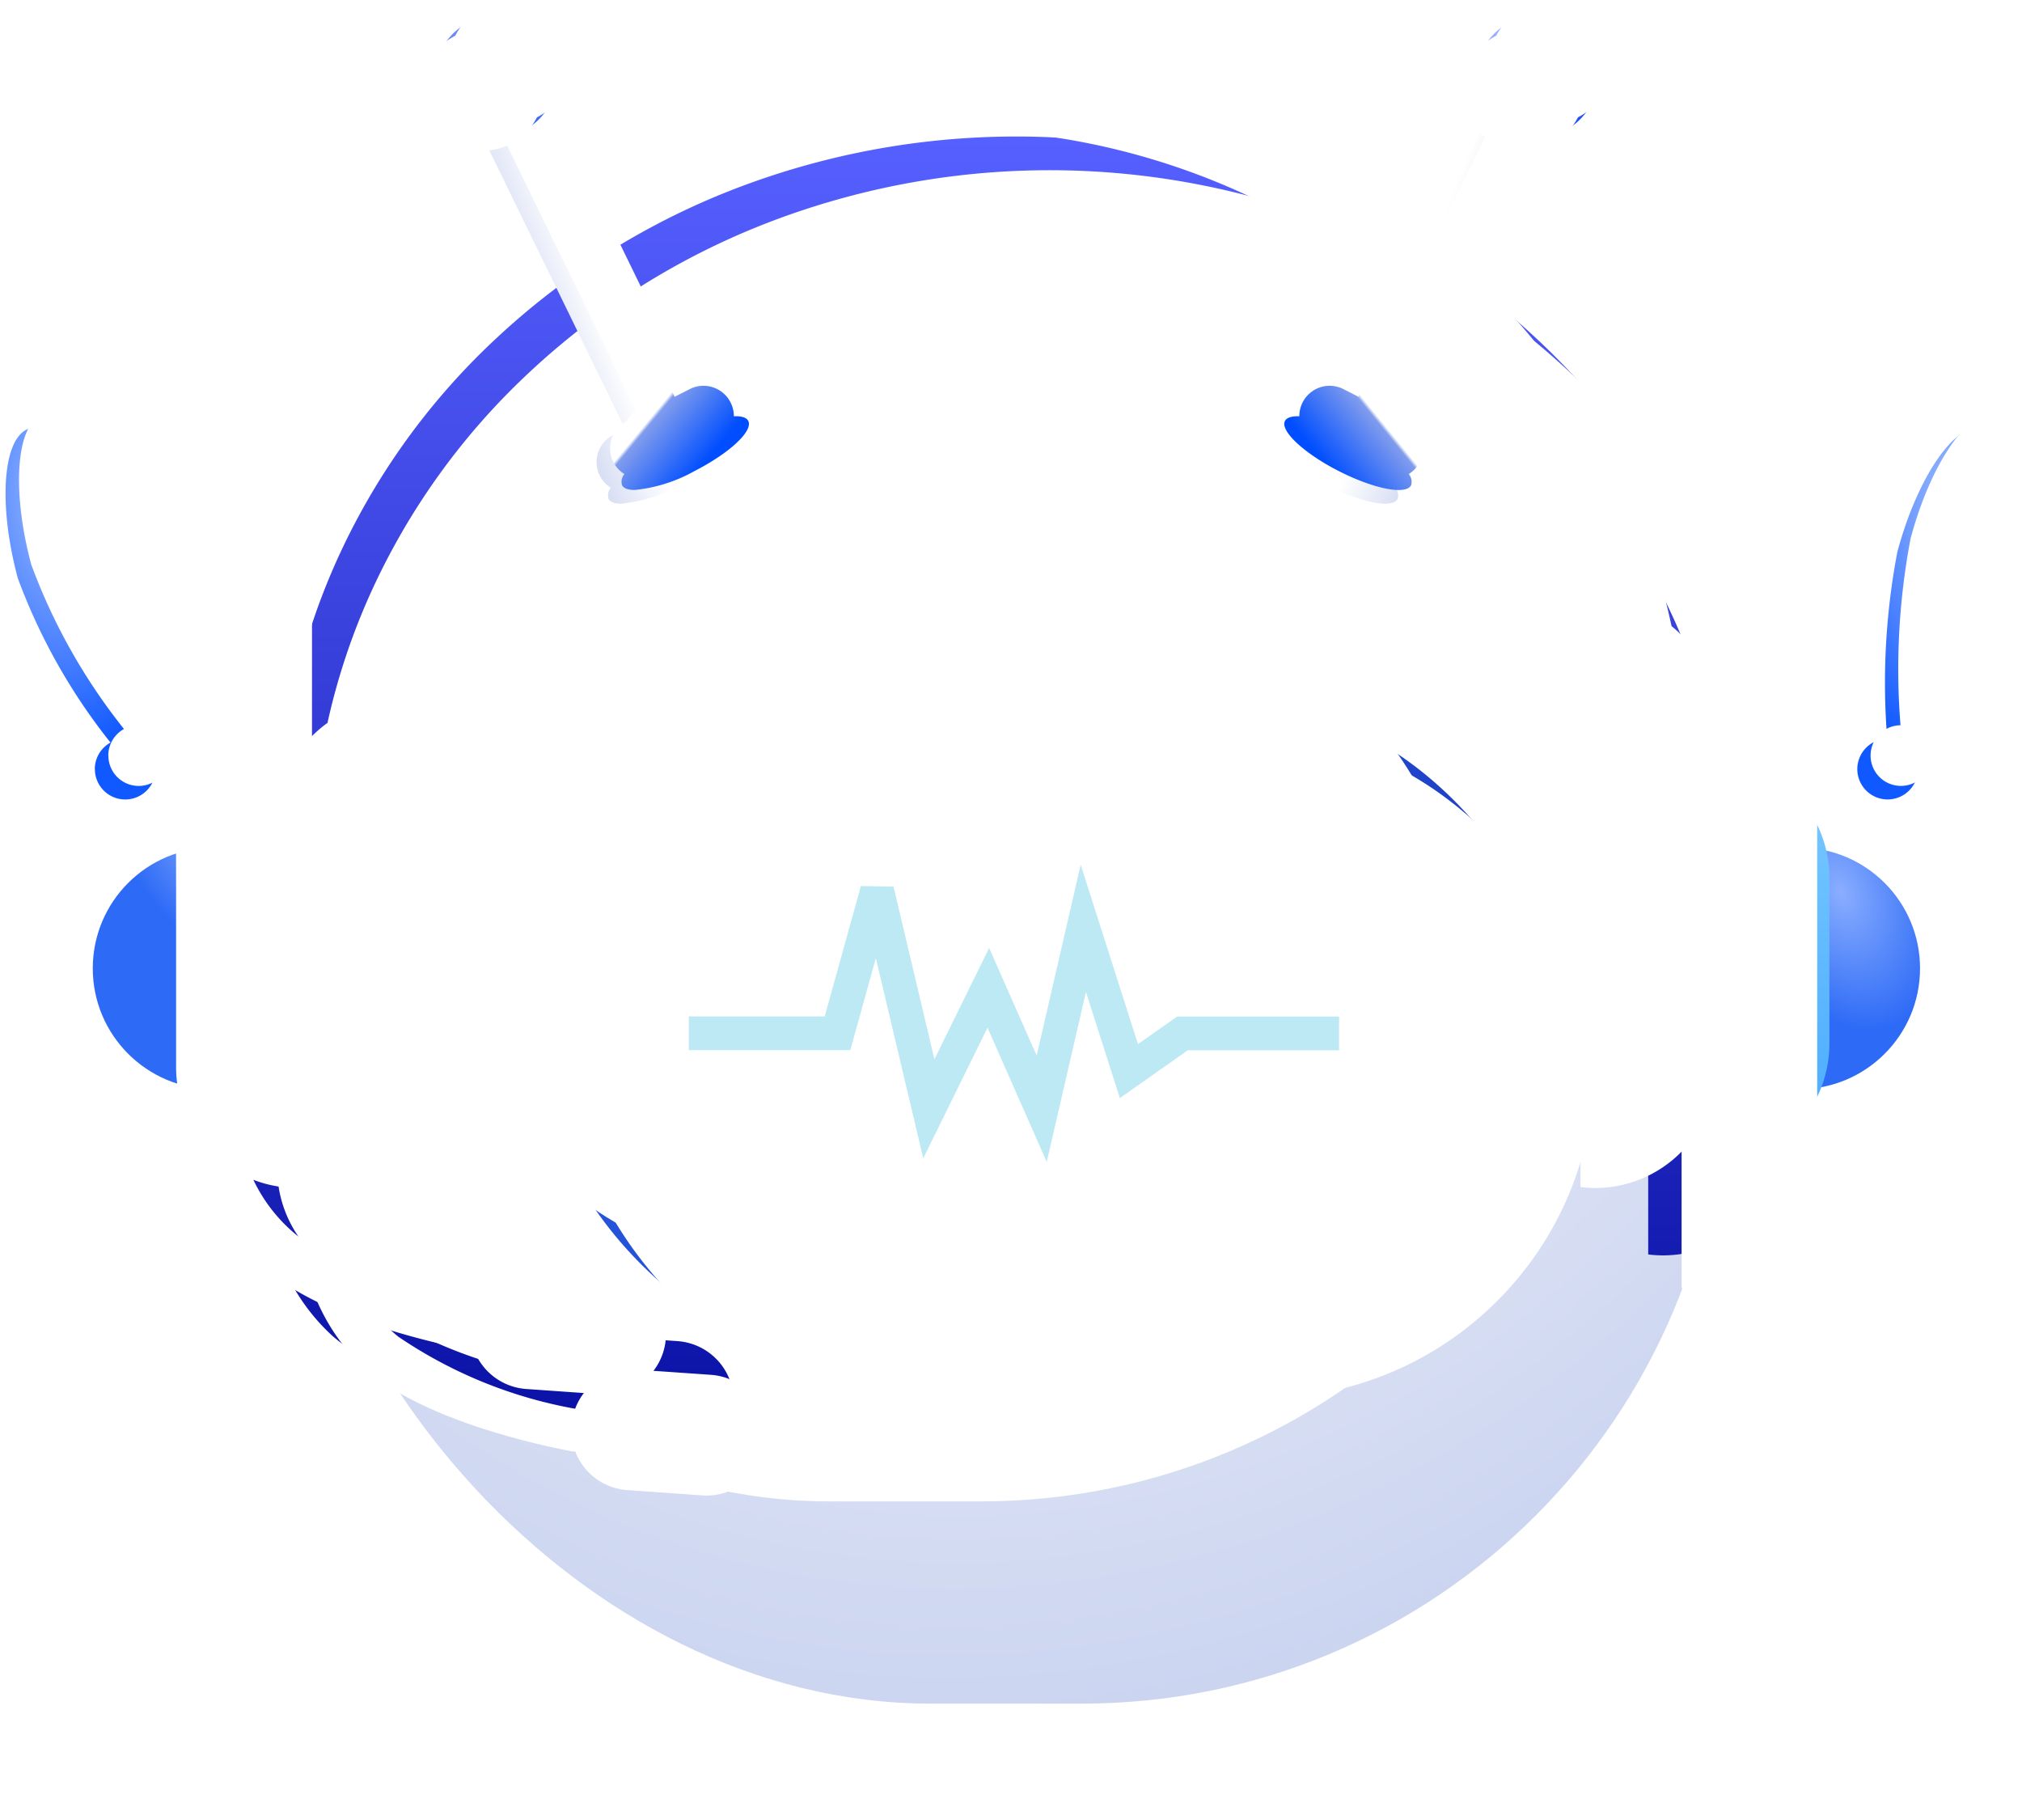 <svg xmlns="http://www.w3.org/2000/svg" xmlns:xlink="http://www.w3.org/1999/xlink" width="60" height="54" viewBox="0 0 60 54"><defs><style>.a,.f,.i{fill:#fff;}.a{stroke:#707070;}.b{clip-path:url(#a);}.c{fill:url(#b);}.d{fill:url(#c);}.e{fill:url(#d);}.g{fill:url(#j);}.h{fill:url(#r);}.i{opacity:0.45;}.j{fill:url(#ad);}.k,.n{fill:none;}.l{fill:url(#am);}.m{fill:url(#aq);}.n{stroke:#bde9f5;}.o{fill:url(#au);}.p{fill:url(#ba);}.q{fill:url(#bb);}.r{fill:url(#bi);}.s{fill:url(#bo);}.t{fill:url(#bp);}.u{filter:url(#bt);}.v{filter:url(#bq);}.w{filter:url(#bl);}.x{filter:url(#bj);}.y{filter:url(#bf);}.z{filter:url(#bc);}.aa{filter:url(#ax);}.ab{filter:url(#av);}.ac{filter:url(#ar);}.ad{filter:url(#an);}.ae{filter:url(#aj);}.af{filter:url(#ag);}.ag{filter:url(#ae);}.ah{filter:url(#aa);}.ai{filter:url(#y);}.aj{filter:url(#v);}.ak{filter:url(#s);}.al{filter:url(#o);}.am{filter:url(#k);}.an{filter:url(#g);}.ao{filter:url(#e);}</style><clipPath id="a"><rect class="a" width="60" height="54" transform="translate(0 0)"/></clipPath><radialGradient id="b" cx="0.29" cy="0.292" r="0.594" gradientTransform="matrix(0.349, 0.937, -0.606, 0.226, 0.55, -0.487)" gradientUnits="objectBoundingBox"><stop offset="0" stop-color="#8aaeff"/><stop offset="1" stop-color="#2d6af6"/></radialGradient><radialGradient id="c" cx="0.673" cy="0.185" r="0.594" xlink:href="#b"/><radialGradient id="d" cx="0.521" cy="0.085" r="1.027" gradientTransform="matrix(-0.192, 0.981, -0.799, -0.157, 0.689, -0.414)" gradientUnits="objectBoundingBox"><stop offset="0" stop-color="#fff"/><stop offset="1" stop-color="#c7d1ef"/></radialGradient><filter id="e" x="-0.421" y="3.464" width="60.57" height="56.089" filterUnits="userSpaceOnUse"><feOffset dy="3" input="SourceAlpha"/><feGaussianBlur stdDeviation="3" result="f"/><feFlood flood-opacity="0.161"/><feComposite operator="in" in2="f"/><feComposite in="SourceGraphic"/></filter><filter id="g" x="-0.421" y="3.464" width="60.57" height="56.089" filterUnits="userSpaceOnUse"><feOffset dx="-3" dy="-3" input="SourceAlpha"/><feGaussianBlur stdDeviation="3" result="h"/><feFlood flood-color="#91a7d8" result="i"/><feComposite operator="out" in="SourceGraphic" in2="h"/><feComposite operator="in" in="i"/><feComposite operator="in" in2="SourceGraphic"/></filter><linearGradient id="j" x1="0.5" x2="0.5" y2="1" gradientUnits="objectBoundingBox"><stop offset="0" stop-color="#47a9ff"/><stop offset="1" stop-color="#7acaff"/></linearGradient><filter id="k" x="5.89" y="22.459" width="4.033" height="12.099" filterUnits="userSpaceOnUse"><feOffset dx="1" dy="-1" input="SourceAlpha"/><feGaussianBlur stdDeviation="0.5" result="l"/><feFlood flood-color="#001f72" flood-opacity="0.071" result="m"/><feComposite operator="out" in="SourceGraphic" in2="l"/><feComposite operator="in" in="m"/><feComposite operator="in" in2="SourceGraphic"/></filter><filter id="o" x="50.252" y="22.459" width="4.033" height="12.099" filterUnits="userSpaceOnUse"><feOffset dx="-1" dy="-1" input="SourceAlpha"/><feGaussianBlur stdDeviation="0.5" result="p"/><feFlood flood-color="#001f72" flood-opacity="0.161" result="q"/><feComposite operator="out" in="SourceGraphic" in2="p"/><feComposite operator="in" in="q"/><feComposite operator="in" in2="SourceGraphic"/></filter><linearGradient id="r" x1="0.5" x2="0.5" y2="1" gradientUnits="objectBoundingBox"><stop offset="0" stop-color="#5660ff"/><stop offset="1" stop-color="#080fa3"/></linearGradient><filter id="s" x="7.234" y="4.048" width="45.707" height="39.326" filterUnits="userSpaceOnUse"><feOffset dx="-2" dy="-2" input="SourceAlpha"/><feGaussianBlur stdDeviation="1" result="t"/><feFlood flood-opacity="0.141" result="u"/><feComposite operator="out" in="SourceGraphic" in2="t"/><feComposite operator="in" in="u"/><feComposite operator="in" in2="SourceGraphic"/></filter><filter id="v" x="7.234" y="4.048" width="45.707" height="39.326" filterUnits="userSpaceOnUse"><feOffset dx="1" dy="1" input="SourceAlpha"/><feGaussianBlur stdDeviation="0.5" result="w"/><feFlood flood-color="#7ba3ff" flood-opacity="0.69" result="x"/><feComposite operator="out" in="SourceGraphic" in2="w"/><feComposite operator="in" in="x"/><feComposite operator="in" in2="SourceGraphic"/></filter><filter id="y" x="12.352" y="17.27" width="33.471" height="22.716" filterUnits="userSpaceOnUse"><feOffset dx="-1" dy="-1" input="SourceAlpha"/><feGaussianBlur stdDeviation="0.5" result="z"/><feFlood flood-color="#041e5b" flood-opacity="0.349"/><feComposite operator="in" in2="z"/></filter><filter id="aa" x="12.352" y="17.27" width="33.471" height="22.716" filterUnits="userSpaceOnUse"><feOffset dx="2" dy="2" input="SourceAlpha"/><feGaussianBlur stdDeviation="3" result="ab"/><feFlood flood-color="#aac4ff" result="ac"/><feComposite operator="out" in="SourceGraphic" in2="ab"/><feComposite operator="in" in="ac"/><feComposite operator="in" in2="SourceGraphic"/></filter><radialGradient id="ad" cx="0.272" cy="0.235" r="1.347" gradientTransform="matrix(-0.045, 0.999, -0.653, -0.03, 0.438, -0.03)" gradientUnits="objectBoundingBox"><stop offset="0" stop-color="#3175fd"/><stop offset="1" stop-color="#162cb0"/></radialGradient><filter id="ae" x="14.352" y="19.27" width="33.471" height="22.716" filterUnits="userSpaceOnUse"><feOffset dx="1" dy="1" input="SourceAlpha"/><feGaussianBlur stdDeviation="0.5" result="af"/><feFlood flood-color="#041e5b" flood-opacity="0.349"/><feComposite operator="in" in2="af"/><feComposite in="SourceGraphic"/></filter><filter id="ag" x="14.352" y="19.27" width="33.471" height="22.716" filterUnits="userSpaceOnUse"><feOffset dx="2" dy="2" input="SourceAlpha"/><feGaussianBlur stdDeviation="3" result="ah"/><feFlood flood-color="#aac4ff" result="ai"/><feComposite operator="out" in="SourceGraphic" in2="ah"/><feComposite operator="in" in="ai"/><feComposite operator="in" in2="SourceGraphic"/></filter><filter id="aj"><feOffset dx="-2" dy="-2" input="SourceAlpha"/><feGaussianBlur stdDeviation="3" result="ak"/><feFlood flood-color="#000510" flood-opacity="0.361" result="al"/><feComposite operator="out" in="SourceGraphic" in2="ak"/><feComposite operator="in" in="al"/><feComposite operator="in" in2="SourceGraphic"/></filter><radialGradient id="am" cx="0.426" cy="0.17" r="0.692" gradientTransform="matrix(-0.104, 0.995, 1.288, 0.135, 0.215, -0.259)" gradientUnits="objectBoundingBox"><stop offset="0" stop-color="#9fbdff"/><stop offset="1" stop-color="#1058ff"/></radialGradient><filter id="an"><feOffset dx="0.4" dy="-0.4" input="SourceAlpha"/><feGaussianBlur stdDeviation="0.2" result="ao"/><feFlood flood-opacity="0.161" result="ap"/><feComposite operator="out" in="SourceGraphic" in2="ao"/><feComposite operator="in" in="ap"/><feComposite operator="in" in2="SourceGraphic"/></filter><radialGradient id="aq" cx="0.426" cy="0.83" r="0.692" gradientTransform="matrix(-0.104, -0.995, 1.288, -0.135, -0.636, 1.348)" xlink:href="#am"/><filter id="ar"><feOffset dx="0.4" dy="-0.4" input="SourceAlpha"/><feGaussianBlur stdDeviation="0.2" result="as"/><feFlood flood-opacity="0.161" result="at"/><feComposite operator="out" in="SourceGraphic" in2="as"/><feComposite operator="in" in="at"/><feComposite operator="in" in2="SourceGraphic"/></filter><linearGradient id="au" x1="0.392" y1="0.381" x2="0.191" y2="0.5" gradientUnits="objectBoundingBox"><stop offset="0" stop-color="#fff"/><stop offset="1" stop-color="#d3daf2"/></linearGradient><filter id="av" x="13.441" y="2.346" width="8.98" height="13.192" filterUnits="userSpaceOnUse"><feOffset dx="-0.4" dy="0.4" input="SourceAlpha"/><feGaussianBlur stdDeviation="0.2" result="aw"/><feFlood flood-opacity="0.059"/><feComposite operator="in" in2="aw"/><feComposite in="SourceGraphic"/></filter><filter id="ax" x="13.441" y="2.346" width="8.98" height="13.192" filterUnits="userSpaceOnUse"><feOffset dx="0.4" dy="-0.4" input="SourceAlpha"/><feGaussianBlur stdDeviation="0.2" result="ay"/><feFlood flood-opacity="0.161" result="az"/><feComposite operator="out" in="SourceGraphic" in2="ay"/><feComposite operator="in" in="az"/><feComposite operator="in" in2="SourceGraphic"/></filter><linearGradient id="ba" x1="0.803" y1="0.946" x2="0.669" y2="0.778" gradientUnits="objectBoundingBox"><stop offset="0" stop-color="#004eff"/><stop offset="0.95" stop-color="#819ced"/><stop offset="1" stop-color="#fff"/></linearGradient><radialGradient id="bb" cx="0.673" cy="0.365" r="0.753" gradientTransform="matrix(-0.903, 0.43, -0.43, -0.903, 1.437, 0.404)" gradientUnits="objectBoundingBox"><stop offset="0" stop-color="#f1f5ff"/><stop offset="1" stop-color="#1146f8"/></radialGradient><filter id="bc"><feOffset dx="0.4" dy="-0.4" input="SourceAlpha"/><feGaussianBlur stdDeviation="0.2" result="bd"/><feFlood flood-opacity="0.161" result="be"/><feComposite operator="out" in="SourceGraphic" in2="bd"/><feComposite operator="in" in="be"/><feComposite operator="in" in2="SourceGraphic"/></filter><filter id="bf"><feOffset dx="-0.4" dy="0.4" input="SourceAlpha"/><feGaussianBlur stdDeviation="0.2" result="bg"/><feFlood flood-color="#fff" flood-opacity="0.412" result="bh"/><feComposite operator="out" in="SourceGraphic" in2="bg"/><feComposite operator="in" in="bh"/><feComposite operator="in" in2="SourceGraphic"/></filter><linearGradient id="bi" x1="0.392" y1="0.619" x2="0.191" y2="0.5" xlink:href="#au"/><filter id="bj" x="37.11" y="2.345" width="8.98" height="13.193" filterUnits="userSpaceOnUse"><feOffset dx="-0.4" dy="0.4" input="SourceAlpha"/><feGaussianBlur stdDeviation="0.2" result="bk"/><feFlood flood-opacity="0.059"/><feComposite operator="in" in2="bk"/><feComposite in="SourceGraphic"/></filter><filter id="bl" x="37.11" y="2.345" width="8.98" height="13.193" filterUnits="userSpaceOnUse"><feOffset dx="0.4" dy="-0.4" input="SourceAlpha"/><feGaussianBlur stdDeviation="0.2" result="bm"/><feFlood flood-opacity="0.161" result="bn"/><feComposite operator="out" in="SourceGraphic" in2="bm"/><feComposite operator="in" in="bn"/><feComposite operator="in" in2="SourceGraphic"/></filter><linearGradient id="bo" x1="0.803" y1="0.054" x2="0.669" y2="0.222" xlink:href="#ba"/><radialGradient id="bp" cx="0.673" cy="0.635" r="0.753" gradientTransform="matrix(-0.903, -0.43, -0.43, 0.903, 1.553, 0.351)" xlink:href="#bb"/><filter id="bq"><feOffset dx="0.4" dy="-0.4" input="SourceAlpha"/><feGaussianBlur stdDeviation="0.2" result="br"/><feFlood flood-opacity="0.161" result="bs"/><feComposite operator="out" in="SourceGraphic" in2="br"/><feComposite operator="in" in="bs"/><feComposite operator="in" in2="SourceGraphic"/></filter><filter id="bt"><feOffset dx="-0.4" dy="0.4" input="SourceAlpha"/><feGaussianBlur stdDeviation="0.2" result="bu"/><feFlood flood-color="#fff" flood-opacity="0.412" result="bv"/><feComposite operator="out" in="SourceGraphic" in2="bu"/><feComposite operator="in" in="bv"/><feComposite operator="in" in2="SourceGraphic"/></filter></defs><g transform="translate(0.276 0)"><g class="b" transform="translate(-0.276 0)"><g transform="translate(0.165 4.048)"><circle class="c" cx="3.585" cy="3.585" r="3.585" transform="translate(2.588 21.099)"/><circle class="d" cx="3.585" cy="3.585" r="3.585" transform="translate(49.639 21.099)"/><g data-type="innerShadowGroup"><g class="ao" transform="matrix(1, 0, 0, 1, -0.17, -4.05)"><rect class="e" width="42.57" height="38.089" rx="19.044" transform="translate(8.58 9.46)"/></g><g class="an" transform="matrix(1, 0, 0, 1, -0.17, -4.05)"><rect class="f" width="42.57" height="38.089" rx="19.044" transform="translate(8.58 9.46)"/></g></g><g data-type="innerShadowGroup"><path class="g" d="M3.585,12.1A3.589,3.589,0,0,1,0,8.514V3.585A3.589,3.589,0,0,1,3.585,0a3.635,3.635,0,0,1,.448.028V12.071A3.636,3.636,0,0,1,3.585,12.1Z" transform="translate(5.725 18.411)"/><g class="am" transform="matrix(1, 0, 0, 1, -0.17, -4.05)"><path class="f" d="M3.585,12.1A3.589,3.589,0,0,1,0,8.514V3.585A3.589,3.589,0,0,1,3.585,0a3.635,3.635,0,0,1,.448.028V12.071A3.636,3.636,0,0,1,3.585,12.1Z" transform="translate(5.89 22.46)"/></g></g><g data-type="innerShadowGroup"><path class="g" d="M3.585,12.1A3.589,3.589,0,0,1,0,8.514V3.585A3.589,3.589,0,0,1,3.585,0a3.635,3.635,0,0,1,.448.028V12.071A3.636,3.636,0,0,1,3.585,12.1Z" transform="translate(54.12 30.51) rotate(180)"/><g class="al" transform="matrix(1, 0, 0, 1, -0.17, -4.05)"><path class="f" d="M3.585,12.1A3.589,3.589,0,0,1,0,8.514V3.585A3.589,3.589,0,0,1,3.585,0a3.635,3.635,0,0,1,.448.028V12.071A3.636,3.636,0,0,1,3.585,12.1Z" transform="translate(54.28 34.56) rotate(180)"/></g></g><g data-type="innerShadowGroup"><path class="h" d="M12.628,39.321l-2.236-.157a1.792,1.792,0,0,1-1.542-1.13c-1.122-.209-4.442-.932-6.2-2.428A5.963,5.963,0,0,1,.722,31.768,3.567,3.567,0,0,1,0,29.614V19.307A3.583,3.583,0,0,1,1.493,16.4,19.573,19.573,0,0,1,2.768,12.56a20.5,20.5,0,0,1,4.7-6.547,21.94,21.94,0,0,1,6.954-4.4,23.234,23.234,0,0,1,17,0,21.94,21.94,0,0,1,6.954,4.4,20.5,20.5,0,0,1,4.7,6.547,19.563,19.563,0,0,1,1.3,3.969,3.58,3.58,0,0,1,1.322,2.779V29.614A3.589,3.589,0,0,1,42.122,33.2a3.722,3.722,0,0,1-.448-.028V15.75a3.61,3.61,0,0,1,.448-.028q.107,0,.211.006C40.007,7.655,32.02,1.792,22.925,1.792S5.845,7.652,3.517,15.723h.068a3.722,3.722,0,0,1,.448.028V33.17a3.61,3.61,0,0,1-.448.028,3.565,3.565,0,0,1-1.292-.241,4.75,4.75,0,0,0,1.3,1.654,13.566,13.566,0,0,0,5.249,2.139,1.791,1.791,0,0,1,1.8-1.162l2.236.156a1.793,1.793,0,0,1-.124,3.581C12.712,39.326,12.67,39.324,12.628,39.321Z" transform="translate(7.069)"/><g class="ak" transform="matrix(1, 0, 0, 1, -0.17, -4.05)"><path class="f" d="M12.628,39.321l-2.236-.157a1.792,1.792,0,0,1-1.542-1.13c-1.122-.209-4.442-.932-6.2-2.428A5.963,5.963,0,0,1,.722,31.768,3.567,3.567,0,0,1,0,29.614V19.307A3.583,3.583,0,0,1,1.493,16.4,19.573,19.573,0,0,1,2.768,12.56a20.5,20.5,0,0,1,4.7-6.547,21.94,21.94,0,0,1,6.954-4.4,23.234,23.234,0,0,1,17,0,21.94,21.94,0,0,1,6.954,4.4,20.5,20.5,0,0,1,4.7,6.547,19.563,19.563,0,0,1,1.3,3.969,3.58,3.58,0,0,1,1.322,2.779V29.614A3.589,3.589,0,0,1,42.122,33.2a3.722,3.722,0,0,1-.448-.028V15.75a3.61,3.61,0,0,1,.448-.028q.107,0,.211.006C40.007,7.655,32.02,1.792,22.925,1.792S5.845,7.652,3.517,15.723h.068a3.722,3.722,0,0,1,.448.028V33.17a3.61,3.61,0,0,1-.448.028,3.565,3.565,0,0,1-1.292-.241,4.75,4.75,0,0,0,1.3,1.654,13.566,13.566,0,0,0,5.249,2.139,1.791,1.791,0,0,1,1.8-1.162l2.236.156a1.793,1.793,0,0,1-.124,3.581C12.712,39.326,12.67,39.324,12.628,39.321Z" transform="translate(7.23 4.05)"/></g></g><g class="aj" transform="matrix(1, 0, 0, 1, -0.17, -4.05)"><path class="f" d="M12.628,39.321l-2.236-.157a1.792,1.792,0,0,1-1.542-1.13c-1.122-.209-4.442-.932-6.2-2.428A5.963,5.963,0,0,1,.722,31.768,3.567,3.567,0,0,1,0,29.614V19.307A3.583,3.583,0,0,1,1.493,16.4,19.573,19.573,0,0,1,2.768,12.56a20.5,20.5,0,0,1,4.7-6.547,21.94,21.94,0,0,1,6.954-4.4,23.234,23.234,0,0,1,17,0,21.94,21.94,0,0,1,6.954,4.4,20.5,20.5,0,0,1,4.7,6.547,19.563,19.563,0,0,1,1.3,3.969,3.58,3.58,0,0,1,1.322,2.779V29.614A3.589,3.589,0,0,1,42.122,33.2a3.722,3.722,0,0,1-.448-.028V15.75a3.61,3.61,0,0,1,.448-.028q.107,0,.211.006C40.007,7.655,32.02,1.792,22.925,1.792S5.845,7.652,3.517,15.723h.068a3.722,3.722,0,0,1,.448.028V33.17a3.61,3.61,0,0,1-.448.028,3.565,3.565,0,0,1-1.292-.241,4.75,4.75,0,0,0,1.3,1.654,13.566,13.566,0,0,0,5.249,2.139,1.791,1.791,0,0,1,1.8-1.162l2.236.156a1.793,1.793,0,0,1-.124,3.581C12.712,39.326,12.67,39.324,12.628,39.321Z" transform="translate(7.23 4.05)"/></g><g data-type="innerShadowGroup"><g class="ai" transform="matrix(1, 0, 0, 1, -0.17, -4.05)"><rect class="i" width="30.471" height="19.716" rx="9.858" transform="translate(14.85 19.77)"/></g><g class="ah" transform="matrix(1, 0, 0, 1, -0.17, -4.05)"><rect class="i" width="30.471" height="19.716" rx="9.858" transform="translate(14.85 19.77)"/></g></g><g data-type="innerShadowGroup"><g class="ag" transform="matrix(1, 0, 0, 1, -0.17, -4.05)"><rect class="j" width="30.471" height="19.716" rx="9.858" transform="translate(14.85 19.77)"/></g><g class="af" transform="matrix(1, 0, 0, 1, -0.17, -4.05)"><rect class="f" width="30.471" height="19.716" rx="9.858" transform="translate(14.85 19.77)"/></g></g><g class="ae" transform="matrix(1, 0, 0, 1, -0.17, -4.05)"><rect class="f" width="30.471" height="19.716" rx="9.858" transform="translate(14.85 19.8)"/></g><path class="k" d="M23.525,38.088H19.044A19.044,19.044,0,0,1,5.578,5.578,18.919,18.919,0,0,1,19.044,0h4.481A19.044,19.044,0,0,1,36.991,32.51,18.92,18.92,0,0,1,23.525,38.088ZM16.132,10.306a9.858,9.858,0,1,0,0,19.716H26.886a9.858,9.858,0,1,0,0-19.716Z" transform="translate(8.413 5.416)"/><g data-type="innerShadowGroup"><path class="l" d="M2.648,10.13a.9.9,0,0,1,.466-.788A17.577,17.577,0,0,1,.363,4.464C-.238,2.223-.076.233.724.019S2.66,1.447,3.26,3.688a20.712,20.712,0,0,1,.3,5.543.9.9,0,1,1-.909.9Z" transform="translate(0 8.642)"/><g class="ad" transform="matrix(1, 0, 0, 1, -0.17, -4.05)"><path class="f" d="M2.648,10.13a.9.9,0,0,1,.466-.788A17.577,17.577,0,0,1,.363,4.464C-.238,2.223-.076.233.724.019S2.66,1.447,3.26,3.688a20.712,20.712,0,0,1,.3,5.543.9.9,0,1,1-.909.9Z" transform="translate(0.17 12.69)"/></g></g><g data-type="innerShadowGroup"><path class="m" d="M2.648.9a.9.9,0,0,0,.466.788A17.577,17.577,0,0,0,.363,6.566c-.6,2.241-.438,4.231.362,4.445S2.66,9.584,3.26,7.343a20.712,20.712,0,0,0,.3-5.543A.9.9,0,1,0,2.648.9Z" transform="translate(59.396 19.672) rotate(180)"/><g class="ac" transform="matrix(1, 0, 0, 1, -0.17, -4.05)"><path class="f" d="M2.648.9a.9.9,0,0,0,.466.788A17.577,17.577,0,0,0,.363,6.566c-.6,2.241-.438,4.231.362,4.445S2.66,9.584,3.26,7.343a20.712,20.712,0,0,0,.3-5.543A.9.9,0,1,0,2.648.9Z" transform="translate(59.56 23.72) rotate(180)"/></g></g><path class="n" d="M29.377,39.661h4.412l1.177-4.236L36.5,41.9l1.765-3.589L39.849,41.9l1.235-5.354,1.353,4.236,1.588-1.118h4.648" transform="translate(-9.103 -13.05)"/></g><g transform="translate(12.31 -0.138)"><g data-type="innerShadowGroup"><g class="ab" transform="matrix(1, 0, 0, 1, -12.31, 0.14)"><path class="o" d="M4.018,11.852a.346.346,0,0,1,.069-.331.9.9,0,0,1,.067-1.566l.356-.182L0,.526,1.078,0l4.5,9.228L6.025,9a.9.9,0,0,1,1.211.393.916.916,0,0,1,.1.413c.22-.01.374.034.427.138.15.3-.565.962-1.6,1.489a4.516,4.516,0,0,1-1.772.559C4.2,11.992,4.066,11.947,4.018,11.852Z" transform="translate(14.44 2.55)"/></g><g class="aa" transform="matrix(1, 0, 0, 1, -12.31, 0.14)"><path class="f" d="M4.018,11.852a.346.346,0,0,1,.069-.331.9.9,0,0,1,.067-1.566l.356-.182L0,.526,1.078,0l4.5,9.228L6.025,9a.9.9,0,0,1,1.211.393.916.916,0,0,1,.1.413c.22-.01.374.034.427.138.15.3-.565.962-1.6,1.489a4.516,4.516,0,0,1-1.772.559C4.2,11.992,4.066,11.947,4.018,11.852Z" transform="translate(14.44 2.55)"/></g></g><path class="p" d="M4.018,11.852a.346.346,0,0,1,.069-.331.9.9,0,0,1,.067-1.566l.356-.182L0,.526,1.078,0l4.5,9.228L6.025,9a.9.9,0,0,1,1.211.393.916.916,0,0,1,.1.413c.22-.01.374.034.427.138.15.3-.565.962-1.6,1.489a4.516,4.516,0,0,1-1.772.559C4.2,11.992,4.066,11.947,4.018,11.852Z" transform="translate(2.131 2.683)"/><g data-type="innerShadowGroup"><path class="q" d="M1.8,0A1.8,1.8,0,1,1,0,1.8,1.8,1.8,0,0,1,1.8,0Z" transform="matrix(0.899, -0.438, 0.438, 0.899, 0, 1.578)"/><g class="z" transform="matrix(1, 0, 0, 1, -12.31, 0.14)"><path class="f" d="M1.8,0A1.8,1.8,0,1,1,0,1.8,1.8,1.8,0,0,1,1.8,0Z" transform="matrix(0.9, -0.44, 0.44, 0.9, 12.31, 1.44)"/></g></g><g class="y" transform="matrix(1, 0, 0, 1, -12.31, 0.14)"><path class="f" d="M1.8,0A1.8,1.8,0,1,1,0,1.8,1.8,1.8,0,0,1,1.8,0Z" transform="matrix(0.9, -0.44, 0.44, 0.9, 12.31, 1.44)"/></g></g><g transform="translate(38.11 -0.138)"><g data-type="innerShadowGroup"><g class="x" transform="matrix(1, 0, 0, 1, -38.11, 0.14)"><path class="r" d="M0,11.466,4.51,2.219l-.356-.182A.9.9,0,0,1,3.76.827.891.891,0,0,1,4.088.471.344.344,0,0,1,4.018.14c.15-.3,1.11-.107,2.143.419s1.75,1.193,1.6,1.488c-.053.1-.206.148-.427.139a.9.9,0,0,1-1.309.806l-.444-.226-4.5,9.228Z" transform="translate(45.89 14.54) rotate(180)"/></g><g class="w" transform="matrix(1, 0, 0, 1, -38.11, 0.14)"><path class="f" d="M0,11.466,4.51,2.219l-.356-.182A.9.9,0,0,1,3.76.827.891.891,0,0,1,4.088.471.344.344,0,0,1,4.018.14c.15-.3,1.11-.107,2.143.419s1.75,1.193,1.6,1.488c-.053.1-.206.148-.427.139a.9.9,0,0,1-1.309.806l-.444-.226-4.5,9.228Z" transform="translate(45.89 14.54) rotate(180)"/></g></g><path class="s" d="M0,11.466,4.51,2.219l-.356-.182A.9.9,0,0,1,3.76.827.891.891,0,0,1,4.088.471.344.344,0,0,1,4.018.14c.15-.3,1.11-.107,2.143.419s1.75,1.193,1.6,1.488c-.053.1-.206.148-.427.139a.9.9,0,0,1-1.309.806l-.444-.226-4.5,9.228Z" transform="translate(7.78 14.675) rotate(180)"/><g data-type="innerShadowGroup"><path class="t" d="M1.8,3.6A1.8,1.8,0,1,0,0,1.8,1.8,1.8,0,0,0,1.8,3.6Z" transform="matrix(-0.899, -0.438, 0.438, -0.899, 8.333, 4.814)"/><g class="v" transform="matrix(1, 0, 0, 1, -38.11, 0.14)"><path class="f" d="M1.8,3.6A1.8,1.8,0,1,0,0,1.8,1.8,1.8,0,0,0,1.8,3.6Z" transform="matrix(-0.9, -0.44, 0.44, -0.9, 46.44, 4.68)"/></g></g><g class="u" transform="matrix(1, 0, 0, 1, -38.11, 0.14)"><path class="f" d="M1.8,3.6A1.8,1.8,0,1,0,0,1.8,1.8,1.8,0,0,0,1.8,3.6Z" transform="matrix(-0.9, -0.44, 0.44, -0.9, 46.44, 4.68)"/></g></g></g></g></svg>